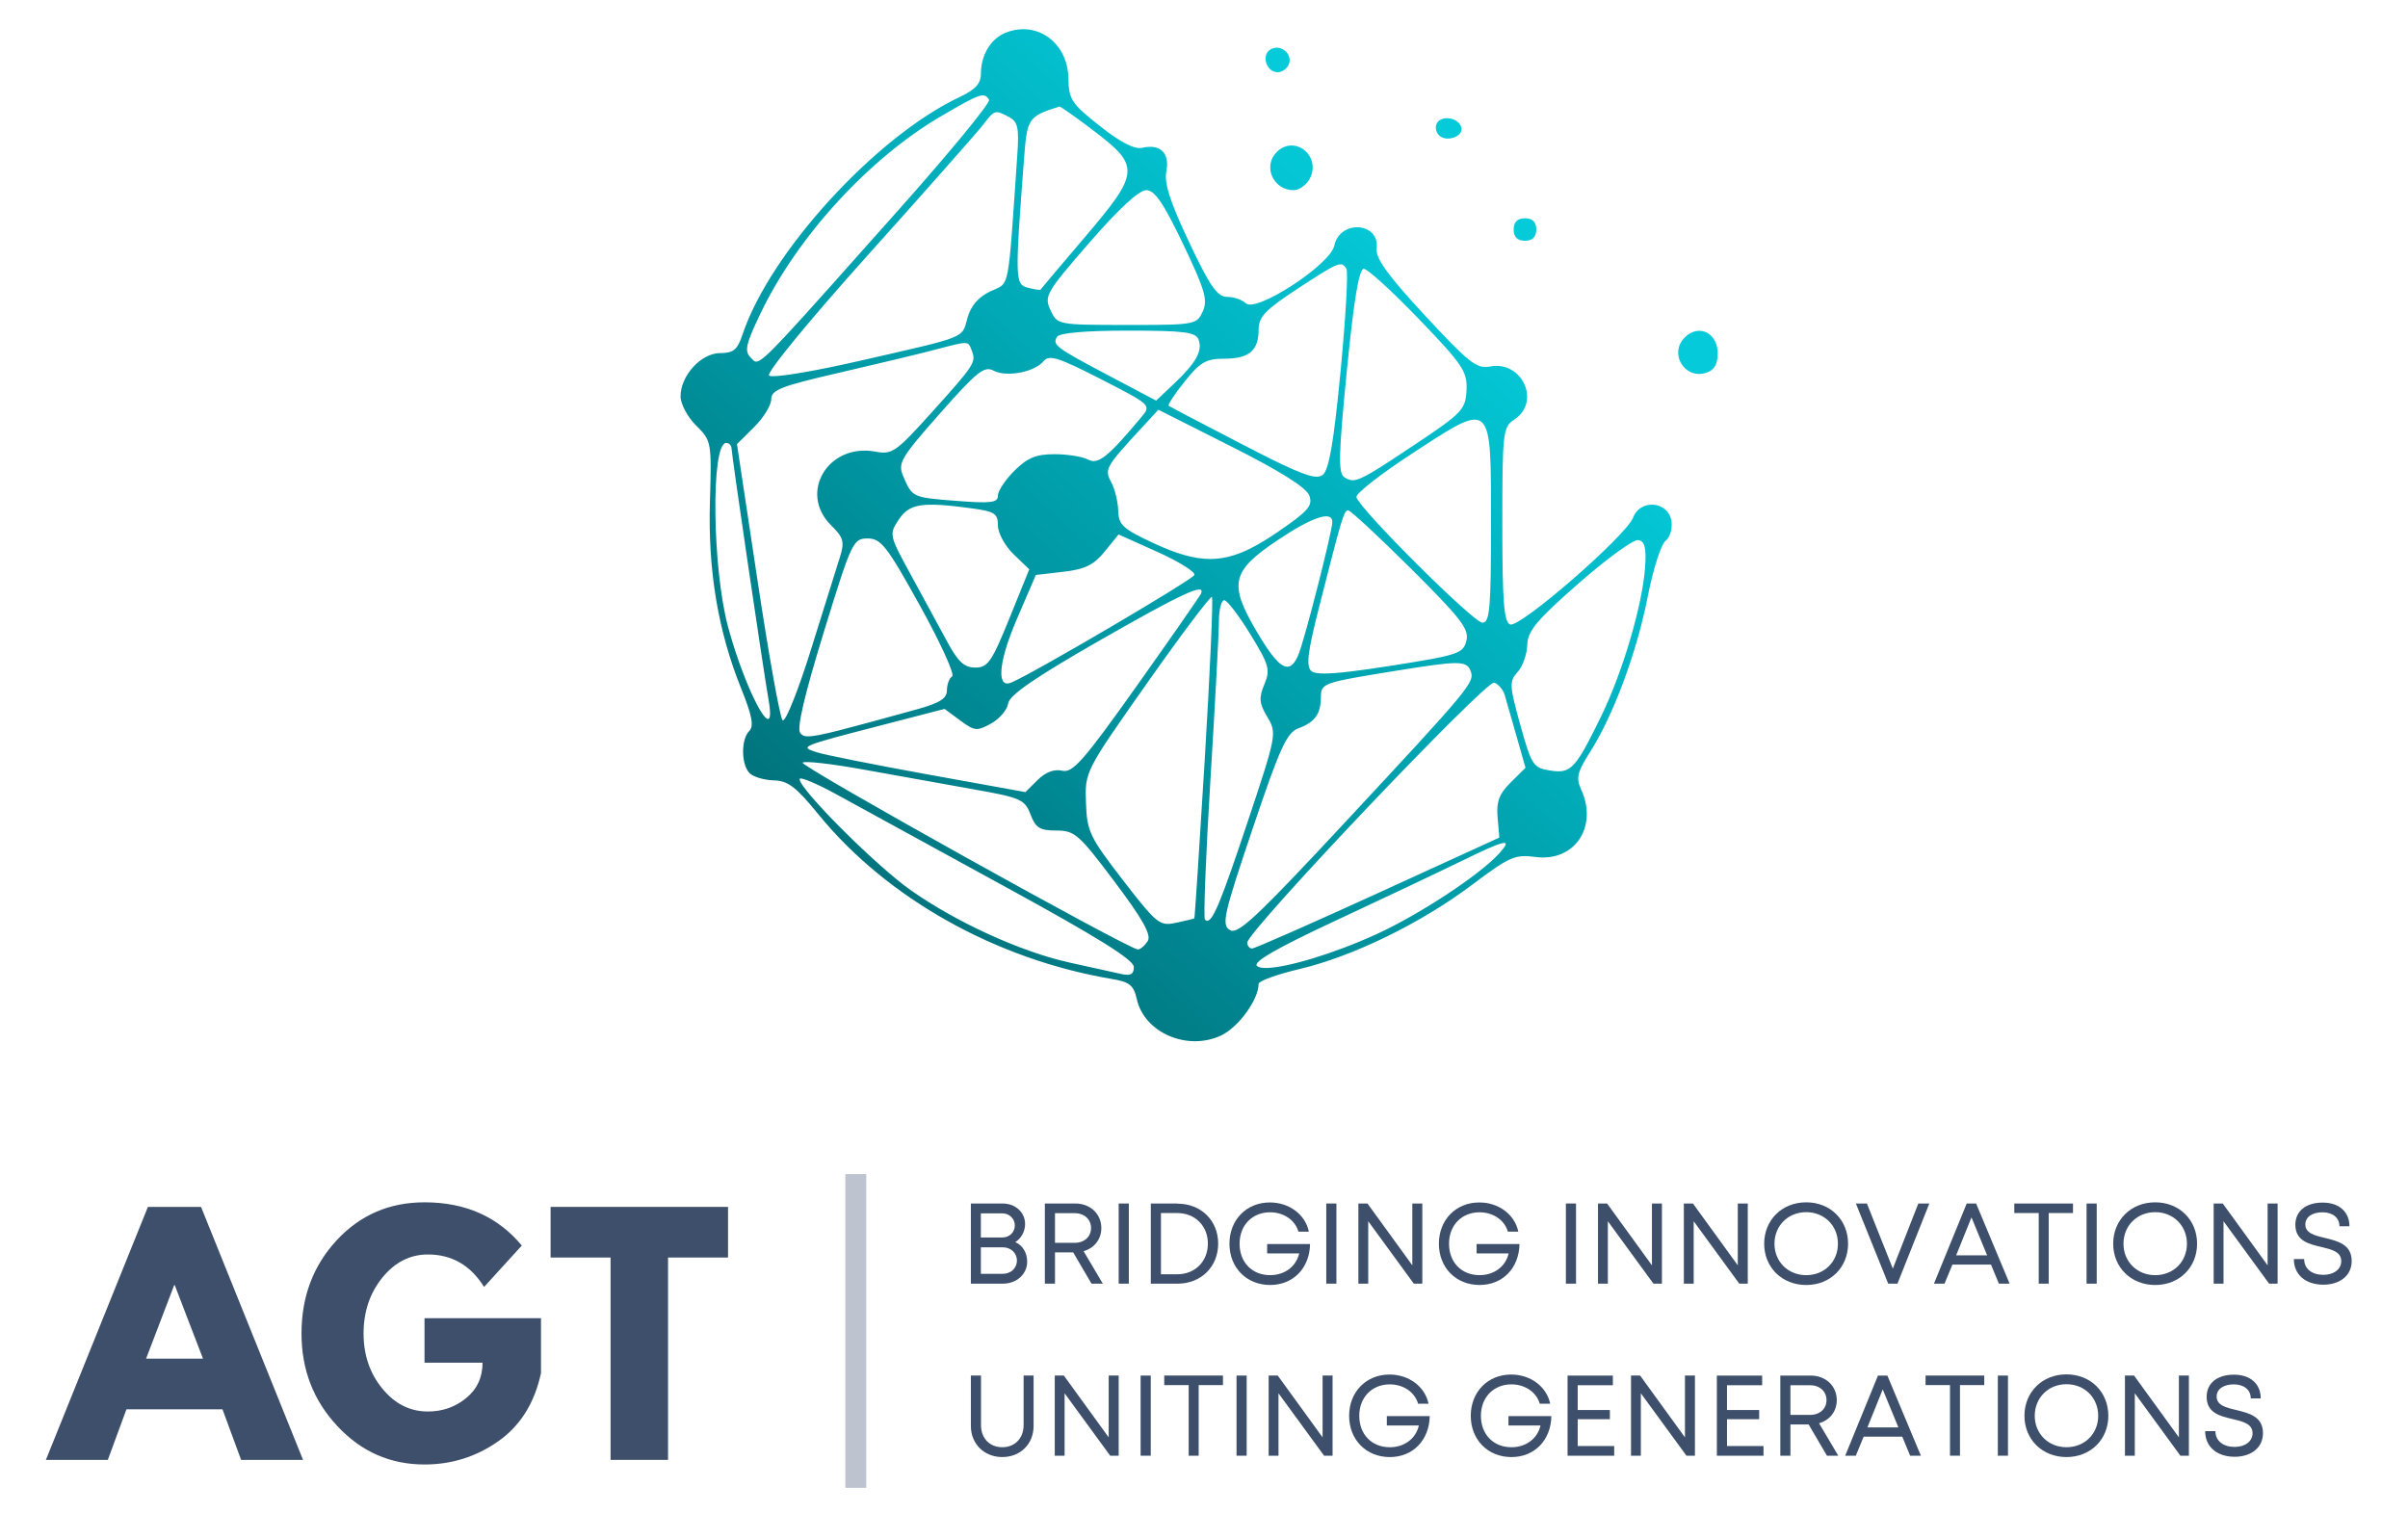 <?xml version="1.0" encoding="UTF-8"?>
<svg version="1.1" viewBox="0 0 1002.3 640.49" xmlns="http://www.w3.org/2000/svg">
<defs>
<linearGradient id="a" x2="1" gradientTransform="matrix(189.06 210.27 -210.27 189.06 394.63 491.44)" gradientUnits="userSpaceOnUse">
<stop stop-color="#016f78" offset="0"/>
<stop stop-color="#009aa6" offset=".454"/>
<stop stop-color="#04cad9" offset="1"/>
</linearGradient>
<clipPath id="b">
<path d="m0 1e3h1e3v-1e3h-1e3z"/>
</clipPath>
</defs>
<g transform="matrix(1.333 0 0 -1.333 -175.52 1039.3)">
<path d="m445.61 769.42c-4.588-1.88-7.638-6.967-7.638-12.743 0-3.097-1.707-4.985-6.632-7.302-26.167-12.323-59.288-48.569-67.822-74.213-1.57-4.718-2.829-5.759-6.961-5.759-5.948 0-12.378-7.018-12.378-13.523 0-2.359 2.188-6.455 4.866-9.099 4.791-4.742 4.858-5.112 4.309-23.756-0.641-21.497 2.535-40.493 9.742-58.339 3.397-8.411 4.047-11.794 2.552-13.28-2.637-2.61-2.569-10.551 0.118-13.212 1.175-1.158 4.553-2.157 7.528-2.225 4.394-0.1 6.97-2.056 13.883-10.551 21.366-26.265 55.51-45.412 91.815-51.498 5.399-0.907 6.7-1.973 7.655-6.279 2.323-10.485 15.792-16.302 26.319-11.349 5.416 2.552 11.719 11.222 11.719 16.134 0 0.881 5.77 2.963 12.834 4.634 16.713 3.962 37.962 14.345 53.877 26.331 11.636 8.755 13.353 9.503 19.78 8.647 12.151-1.611 19.58 9.418 14.213 21.103-1.638 3.55-1.192 5.413 2.754 11.617 7.301 11.458 14.602 31.075 17.996 48.376 1.709 8.662 4.216 16.587 5.583 17.603 1.374 1.023 2.216 3.785 1.877 6.144-0.887 6.228-9.68 7.11-11.954 1.192-2.207-5.758-35.36-34.585-38.427-33.417-1.934 0.739-2.433 7.127-2.433 31.226 0 28.943 0.169 30.403 3.761 32.771 8.382 5.515 2.432 18.492-7.597 16.554-4.15-0.807-6.598 1.124-20.328 15.94-11.515 12.431-15.47 17.896-15.081 20.835 1.098 8.301-11.482 9.225-13.231 0.964-1.259-5.968-24.511-21.086-27.646-17.98-1.098 1.091-3.701 1.981-5.795 1.981-3.077 0-5.349 3.266-11.898 17.107-5.939 12.558-7.823 18.434-7.097 22.111 1.124 5.708-1.884 8.654-7.519 7.344-2.417-0.553-6.785 1.696-13.274 6.825-8.855 7-9.682 8.277-9.792 14.908-0.137 8.996-6.515 15.309-14.101 15.31-1.813 0-3.694-0.361-5.577-1.132m-79.489-101.47c-2.061 2.048-1.614 4.122 2.94 13.665 11.5 24.109 33.94 48.62 56.685 61.9 12.04 7.034 13.248 7.445 14.769 5.011 0.541-0.864-12.277-16.461-28.473-34.643-35.415-39.774-41.819-47.141-44.244-47.142-0.689 0-1.056 0.594-1.677 1.209m86.527 21.867c-4.047 1.04-4.09 2.51-1.216 40.25 0.971 12.759 1.25 13.179 11.009 16.335 0.312 0.101 5.297-3.408 11.059-7.807 14.228-10.853 14.026-12.918-3.126-33.048-7.485-8.788-13.696-16.133-13.798-16.334-0.021-0.048-0.129-0.07-0.309-0.07-0.607-1e-3 -2.027 0.259-3.619 0.674m-80.833-27.433c-0.886 0.865 12.421 17.083 30.975 37.758 17.887 19.936 33.99 38.143 35.774 40.468 3.692 4.81 3.793 4.835 8.203 2.493 2.73-1.443 3.152-3.374 2.56-11.836-3.016-43.658-2.23-39.671-8.373-42.567-3.742-1.762-6.116-4.499-7.181-8.293-1.842-6.53 0.422-5.633-33.847-13.472-12.637-2.888-23.316-4.749-26.888-4.75-0.665 0-1.083 0.065-1.223 0.199m111.76 15.807c-21.714 0.017-21.714 0.017-23.877 4.625-2.045 4.366-1.42 5.457 12.1 21.037 9.048 10.424 15.537 16.426 17.759 16.426 2.678 0 5.373-3.928 11.55-16.847 6.852-14.345 7.765-17.477 6.116-21.053-1.803-3.929-2.399-4.189-21.057-4.189-0.827 0-1.69 0-2.591 1e-3m36.06-37.32c-12.31 6.363-22.677 11.801-23.04 12.079-0.355 0.277 1.901 3.701 5.02 7.605 4.798 6.011 6.674 7.092 12.241 7.092 7.832 0 10.824 2.502 10.824 9.041 0 4.021 2.01 6.145 11.946 12.675 13.08 8.579 13.892 8.915 15.471 6.38 0.592-0.956-0.228-15.361-1.825-32.015-2.146-22.304-3.617-30.831-5.584-32.36-0.465-0.362-1.05-0.564-1.861-0.564-2.962 0-8.949 2.692-23.192 10.067m31.853-10.267c-1.993 1.267-1.875 6.724 0.744 33.308 2.18 22.094 3.793 31.806 5.29 31.806 1.182 0 8.956-7.084 17.27-15.748 13.721-14.295 15.09-16.343 14.804-22.169-0.296-5.993-1.329-7.084-15.836-16.771-13.037-8.695-17.184-11.338-19.732-11.338-0.943 0-1.666 0.361-2.54 0.912m-73.337 31.63c-16.899 8.931-17.98 9.737-16.391 12.28 0.751 1.201 8.964 1.906 22.136 1.906 17.414 0 21.122-0.462 22.01-2.753 1.361-3.518-0.743-7.312-7.697-13.876l-5.534-5.222zm-102.12-107.5c-0.82 0.839-4.352 20.59-7.858 43.885l-6.378 42.365 5.347 5.305c2.941 2.913 5.349 6.825 5.349 8.697 0 2.896 3.074 4.104 20.793 8.184 11.44 2.645 24.781 5.834 29.648 7.11 11.601 3.03 10.966 3.038 12.2-0.16 1.394-3.585 0.861-4.39-12.944-19.693-10.747-11.919-11.973-12.767-17.177-11.793-14.71 2.728-24.088-12.826-13.857-22.975 3.946-3.904 4.293-5.171 2.772-10.007-0.955-3.046-5.044-16.091-9.074-28.992-3.87-12.389-7.685-21.975-8.709-21.976-0.042 0-0.08 0.016-0.112 0.05m81.483 112.13c1.765 2.116 4.537 1.251 17.895-5.591 15.673-8.024 15.783-8.125 12.691-11.827-10.502-12.548-13.519-14.958-16.654-13.296-1.74 0.923-6.455 1.679-10.485 1.679-5.746 0-8.457-1.108-12.505-5.129-2.847-2.82-5.179-6.329-5.179-7.789 0-2.233-2.087-2.502-12.826-1.672-13.924 1.084-13.916 1.084-16.729 7.673-1.766 4.138-0.878 5.666 11.457 19.642 11.499 13.037 13.831 14.908 16.721 13.381 1.251-0.665 2.945-0.968 4.773-0.968 4.086 0 8.845 1.514 10.841 3.897m34.438-56.854c-9.666 4.491-10.992 5.709-11.119 10.208-0.075 2.813-1.057 6.808-2.18 8.872-2.179 4.038-1.783 4.743 9.53 16.998l5.197 5.625 22.864-11.525c15.139-7.631 23.328-12.776 24.248-15.244 1.192-3.191-0.228-4.827-10.029-11.534-8.2-5.61-14.322-8.303-20.896-8.304-5.179 0-10.638 1.671-17.615 4.904m63.267 14.414c-0.246 1.099 7.663 7.285 17.574 13.733 25.017 16.301 24.452 16.83 24.452-22.321 0-26.181-0.389-30.63-2.681-30.63-2.776 0-38.576 35.674-39.345 39.218m-196.12-40.856c-5.043 18.334-5.508 57.769-0.684 57.769 0.93 0 1.69-0.797 1.69-1.762 0-1.804 9.784-68.253 11.558-78.494 0.721-4.151 0.557-5.948-0.179-5.949-1.991-1e-3 -8.177 13.162-12.385 28.436m68.21-4.053c-2.459 4.574-7.536 13.917-11.287 20.758-6.692 12.239-6.76 12.524-3.727 17.107 3.329 5.038 7.283 5.651 22.779 3.543 7.199-0.974 8.204-1.637 8.204-5.371 0-2.351 2.205-6.382 4.891-8.974l4.893-4.709-6.218-15.345c-5.492-13.557-6.735-15.337-10.638-15.337-3.472 9e-3 -5.399 1.813-8.897 8.328m113.82-9.394c-1.665 1.494-1.14 5.843 2.315 19.466 7.317 28.843 7.875 30.698 9.218 30.698 0.71 0 9.547-8.209 19.635-18.241 15.68-15.596 18.183-18.862 17.261-22.496-1.006-3.979-2.568-4.49-23.682-7.807-10.388-1.629-16.892-2.405-20.672-2.405-2.218 0-3.497 0.267-4.075 0.785m-16.966 12.189c-8.897 15.067-8.027 18.945 6.421 28.649 10.773 7.245 17.109 9.36 17.109 5.7 0-2.971-8.745-37.179-10.62-41.543-1.03-2.404-2.124-3.655-3.457-3.655-2.219 0-5.099 3.465-9.453 10.849m-75.002 3.954 5.956 13.85 8.592 0.999c6.769 0.78 9.498 2.115 12.911 6.32l4.326 5.331 12.133-5.448c6.666-2.996 11.863-6.237 11.549-7.202-0.473-1.453-50.466-30.823-57.199-33.611-0.452-0.187-0.854-0.278-1.206-0.278-3.313 0-2.21 8.064 2.938 20.039m-67.601-35.525c-1.159 1.385 1.241 11.659 7.308 31.411 8.728 28.364 9.192 29.363 13.729 29.363 4.174 0 6-2.343 16.358-21.036 6.404-11.566 10.917-21.481 10.029-22.026-0.896-0.545-1.631-2.51-1.631-4.349 0-2.551-2.221-3.97-9.285-5.925-23.077-6.372-30.879-8.473-34.068-8.473-1.404 0-1.914 0.407-2.44 1.035m234.06-11.685c-5.186 0.815-5.725 1.654-9.225 14.228-3.43 12.332-3.488 13.607-0.861 16.495 1.572 1.721 2.94 5.532 3.032 8.469 0.15 4.433 2.891 7.723 16.102 19.307 8.763 7.681 17.126 13.741 18.592 13.473 1.982-0.378 2.516-2.468 2.11-8.336-0.813-11.844-6.921-32.678-13.603-46.428-6.947-14.279-8.966-17.469-13.453-17.47-0.805 0-1.688 0.103-2.694 0.262m-174.47 14.673c2.637 1.452 5.027 4.273 5.314 6.246 0.381 2.602 8.297 8.049 28.313 19.533 25.888 14.832 33.382 18.307 31.92 14.807-0.329-0.78-9.352-13.749-20.057-28.826-16.671-23.47-20.017-27.281-23.295-26.5-2.475 0.588-5.179-0.428-7.663-2.888l-3.827-3.793-30.392 5.498c-16.712 3.021-32.376 6.152-34.809 6.95-5.391 1.763-5.299 1.805 20.421 8.47l19.542 5.062 4.876-3.61c2.447-1.81 3.785-2.657 5.209-2.657 1.19 0 2.439 0.592 4.448 1.708m41.147-48.895c-10.384 13.439-11.221 15.184-11.533 24.183-0.338 9.687-0.304 9.754 19.104 37.345 10.695 15.203 19.804 27.299 20.226 26.879 0.431-0.428-0.574-23.126-2.222-50.449-1.656-27.323-3.126-49.786-3.27-49.912-0.143-0.125-2.703-0.755-5.694-1.385-0.984-0.209-1.811-0.353-2.58-0.353-3.247 0-5.443 2.572-14.031 13.692m25.617-12.349c-0.498 0.496 0.279 20.18 1.724 43.742 1.445 23.563 2.637 45.799 2.644 49.417 9e-3 3.618 0.752 6.582 1.657 6.582 0.903 0 4.571-4.777 8.144-10.611 5.899-9.62 6.304-11.08 4.386-15.672-1.766-4.23-1.615-5.918 0.937-10.191 3.008-5.052 2.916-5.539-6.244-33.006-7.897-23.658-10.647-30.617-12.525-30.618-0.253 0-0.49 0.127-0.723 0.357m7.79-3.264c-2.661 1.644-1.977 4.699 7.098 31.637 8.558 25.401 10.679 30.042 14.321 31.377 5.12 1.881 6.969 4.44 7.004 9.696 0.033 4.39 0.49 4.549 23.032 8.2 20.142 3.266 22.451 3.266 23.709 9e-3 1.359-3.526 0.067-5.087-39.559-47.654-24.652-26.482-31.793-33.498-34.766-33.498-0.323 0-0.597 0.083-0.839 0.233m5.441-3.904c0 3.534 74.649 82.112 77.117 81.18 1.316-0.504 2.771-2.225 3.244-3.818 0.463-1.596 2.118-7.38 3.68-12.836l2.834-9.931-4.629-4.591c-3.612-3.576-4.516-5.994-4.092-10.904l0.551-6.312-37.862-17.318c-20.827-9.526-38.536-17.326-39.355-17.326-0.812 0-1.488 0.839-1.488 1.856m-138.84 56.166c0.397 0.646 8.906-0.311 18.91-2.124 9.995-1.814 25.405-4.583 34.243-6.145 14.964-2.653 16.197-3.198 17.988-7.882 1.597-4.214 2.915-5.028 8.086-5.028 5.712 0 7.047-1.176 18.166-15.974 8.863-11.811 11.567-16.647 10.35-18.552-0.904-1.427-2.282-2.601-3.067-2.61h-4e-3c-2.796-2e-3 -105.4 57.149-104.67 58.315m99.463-65.979c-2.189 0.487-9.412 2.082-16.053 3.55-15.268 3.367-35.486 12.592-49.782 22.707-10.849 7.673-34.591 31.419-34.591 34.601 0 0.882 5.408-1.386 12.023-5.037 6.616-3.651 30.087-16.502 52.156-28.565 28.643-15.647 40.15-22.815 40.184-25.032 0.025-1.726-0.522-2.478-2.033-2.478-0.517 0-1.146 0.088-1.904 0.254m42.372 2.535c-1.259 1.251 6.396 5.649 24.57 14.119 14.524 6.774 31.98 15.035 38.799 18.366 14.548 7.118 16.777 7.589 12.217 2.553-6.007-6.623-24.85-19.022-38.165-25.108-13.511-6.185-28.349-10.589-34.631-10.59-1.374 0-2.338 0.211-2.79 0.66m4.207 286.17c-2.931-1.797-1.225-7.094 2.282-7.094 1.386 0 2.957 1.125 3.489 2.502 1.018 2.626-1.263 5.158-3.788 5.158-0.663 0-1.342-0.174-1.983-0.566m52.046-22.933c-0.684-1.108-0.414-2.838 0.601-3.845 2.382-2.359 7.927-0.303 6.951 2.585-0.581 1.741-2.586 2.741-4.445 2.741-1.27 0-2.472-0.466-3.107-1.481m-50.043-9.066c-4.452-4.407-1.141-11.929 5.247-11.929 1.715 0 3.972 1.579 5.01 3.5 2.85 5.276-1.106 10.467-5.639 10.467-1.556 1e-3 -3.178-0.61-4.618-2.038m73.971-24.209c0-2.343 1.174-3.509 3.541-3.509 2.357 0 3.53 1.166 3.53 3.509 0 2.334-1.173 3.508-3.53 3.508-2.367 0-3.541-1.174-3.541-3.508m53.441-33.686c-5.036-4.986-0.111-13.195 6.643-11.072 2.524 0.788 3.623 2.644 3.623 6.094 0 4.315-2.682 7.027-5.76 7.027-1.496 0-3.085-0.64-4.506-2.049" fill="url(#a)"/>
<g clip-path="url(#b)">
<g transform="translate(444.79 381.86)">
<path d="m0 0h-6.839v8.28h6.885c2.466 0 4.374-1.767 4.374-4.14 0-2.372-1.908-4.14-4.42-4.14m3.768 15.119c0-2.094-1.628-3.768-3.908-3.768h-6.699v7.537h6.699c2.187 0 3.908-1.675 3.908-3.769m0.14-5.211c1.861 1.117 3.071 3.397 3.071 5.63 0 3.629-2.978 6.42-7.026 6.42h-9.909v-25.029h10.002c4.327 0 7.583 3.024 7.583 6.839 0 2.792-1.395 5.118-3.721 6.14" fill="#3d4f6b"/>
</g>
<g transform="translate(461.1 400.8)">
<path d="m0 0h6.141c3.071 0 5.117-1.954 5.117-4.652 0-2.653-2.046-4.607-5.117-4.607h-6.141zm11.398-22.006h3.536l-6.002 10.142c3.304 0.93 5.537 3.676 5.537 7.212 0 4.42-3.443 7.675-8.142 7.675h-9.491v-25.029h3.164v9.77h5.676z" fill="#3d4f6b"/>
</g>
<path d="m480.99 378.79h3.164v25.029h-3.164z" fill="#3d4f6b"/>
<g transform="translate(499.26 381.72)">
<path d="m0 0h-5.071v19.121h5.071c5.629 0 9.584-4.048 9.584-9.537 0-5.536-3.955-9.584-9.584-9.584m0.093 22.099h-8.328v-25.03h8.328c7.35 0 12.701 5.257 12.701 12.515 0 7.211-5.351 12.468-12.701 12.468z" fill="#3d4f6b"/>
</g>
<g transform="translate(527.35 391.17)">
<path d="m0 0v-2.931h10.002c-0.931-4.093-4.513-6.792-9.072-6.792-5.676 0-9.537 4.047-9.537 9.816s3.955 9.816 9.537 9.816c4.187 0 7.769-2.372 8.84-6.048h3.255c-1.116 5.398-6.187 9.118-12.188 9.118-7.304 0-12.608-5.442-12.608-12.886 0-7.443 5.304-12.886 12.701-12.886 7.211 0 12.329 5.257 12.468 12.793z" fill="#3d4f6b"/>
</g>
<path d="m545.81 378.79h3.164v25.029h-3.164z" fill="#3d4f6b"/>
<g transform="translate(572.68 403.82)">
<path d="m0 0v-19.307l-14.003 19.307h-2.839v-25.029h3.071v19.493l14.236-19.493h2.652v25.029z" fill="#3d4f6b"/>
</g>
<g transform="translate(592.75 391.17)">
<path d="m0 0v-2.931h10.002c-0.931-4.093-4.515-6.792-9.075-6.792-5.676 0-9.535 4.047-9.535 9.816s3.956 9.816 9.535 9.816c4.189 0 7.769-2.372 8.842-6.048h3.257c-1.117 5.398-6.188 9.118-12.192 9.118-7.303 0-12.606-5.442-12.606-12.886 0-7.443 5.303-12.886 12.699-12.886 7.213 0 12.329 5.257 12.469 12.793z" fill="#3d4f6b"/>
</g>
<path d="m620.63 378.79h3.165v25.029h-3.165z" fill="#3d4f6b"/>
<g transform="translate(647.5 403.82)">
<path d="m0 0v-19.307l-14.002 19.307h-2.838v-25.029h3.072v19.493l14.236-19.493h2.652v25.029z" fill="#3d4f6b"/>
</g>
<g transform="translate(674.31 403.82)">
<path d="m0 0v-19.307l-14.006 19.307h-2.838v-25.029h3.073v19.493l14.234-19.493h2.653v25.029z" fill="#3d4f6b"/>
</g>
<g transform="translate(695.67 381.44)">
<path d="m0 0c-5.672 0-9.909 4.233-9.909 9.815 0 5.63 4.237 9.864 9.909 9.864 5.676 0 9.909-4.234 9.909-9.864 0-5.628-4.233-9.815-9.909-9.815m0-3.07c7.583 0 13.074 5.536 13.074 12.885 0 7.398-5.491 12.934-13.074 12.934s-13.118-5.536-13.118-12.934c0-7.349 5.535-12.885 13.118-12.885" fill="#3d4f6b"/>
</g>
<g transform="translate(730.68 403.82)">
<path d="m0 0-7.959-20.33-8.095 20.33h-3.443l10.1-25.029h2.881l9.958 25.029z" fill="#3d4f6b"/>
</g>
<g transform="translate(747.28 399.49)">
<path d="m0 0 4.887-11.862h-9.68zm8.56-20.702h3.349l-10.465 25.029h-2.931l-10.236-25.029h3.301l2.468 5.955h12.051z" fill="#3d4f6b"/>
</g>
<g transform="translate(778.98 403.82)">
<path d="m0 0h-18.331v-2.978h7.632v-22.051h3.116v22.051h7.583z" fill="#3d4f6b"/>
</g>
<path d="m783.22 378.79h3.165v25.029h-3.165z" fill="#3d4f6b"/>
<g transform="translate(804.65 381.44)">
<path d="m0 0c-5.677 0-9.91 4.233-9.91 9.815 0 5.63 4.233 9.864 9.91 9.864 5.676 0 9.909-4.234 9.909-9.864 0-5.628-4.233-9.815-9.909-9.815m0-3.07c7.583 0 13.074 5.536 13.074 12.885 0 7.398-5.491 12.934-13.074 12.934-7.584 0-13.119-5.536-13.119-12.934 0-7.349 5.535-12.885 13.119-12.885" fill="#3d4f6b"/>
</g>
<g transform="translate(839.75 403.82)">
<path d="m0 0v-19.307l-14.006 19.307h-2.838v-25.029h3.073v19.493l14.234-19.493h2.653v25.029z" fill="#3d4f6b"/>
</g>
<g transform="translate(857.16 378.47)">
<path d="m0 0c4.979 0 8.841 2.698 8.841 7.396 0 5.211-4.418 6.235-8.373 7.212-3.214 0.745-6.096 1.489-6.096 4.187 0 2.419 2.277 3.814 5.35 3.814 3.023 0 5.305-1.582 5.305-4.373h3.117c0 4.513-3.214 7.398-8.374 7.398-5.165 0-8.515-2.606-8.515-6.932 0-5.024 4.277-6.048 8.14-6.932 3.257-0.791 6.188-1.489 6.188-4.42 0-2.652-2.467-4.28-5.583-4.28-3.487 0-5.999 1.815-5.999 4.932h-3.214c0-4.932 3.726-8.002 9.213-8.002" fill="#3d4f6b"/>
</g>
<g transform="translate(444.65 324.64)">
<path d="m0 0c5.629 0 9.77 4.048 9.77 9.724v15.723h-3.117v-15.491c0-4.141-2.792-6.888-6.653-6.888-3.908 0-6.653 2.747-6.653 6.888v15.491h-3.163v-15.723c0-5.676 4.187-9.724 9.816-9.724" fill="#3d4f6b"/>
</g>
<g transform="translate(477.87 350.09)">
<path d="m0 0v-19.307l-14.003 19.307h-2.839v-25.027h3.071v19.491l14.236-19.491h2.652v25.027z" fill="#3d4f6b"/>
</g>
<path d="m487.84 325.06h3.164v25.027h-3.164z" fill="#3d4f6b"/>
<g transform="translate(513.55 350.09)">
<path d="m0 0h-18.331v-2.977h7.63v-22.05h3.117v22.05h7.584z" fill="#3d4f6b"/>
</g>
<path d="m517.79 325.06h3.163v25.027h-3.163z" fill="#3d4f6b"/>
<g transform="translate(544.66 350.09)">
<path d="m0 0v-19.307l-14.003 19.307h-2.838v-25.027h3.07v19.491l14.237-19.491h2.651v25.027z" fill="#3d4f6b"/>
</g>
<g transform="translate(564.72 337.43)">
<path d="m0 0v-2.932h10.003c-0.931-4.093-4.513-6.794-9.072-6.794-5.676 0-9.537 4.05-9.537 9.819 0 5.768 3.954 9.816 9.537 9.816 4.187 0 7.769-2.373 8.839-6.048h3.256c-1.116 5.397-6.187 9.118-12.188 9.118-7.304 0-12.609-5.443-12.609-12.886 0-7.445 5.305-12.887 12.702-12.887 7.211 0 12.328 5.257 12.468 12.794z" fill="#3d4f6b"/>
</g>
<g transform="translate(602.7 337.43)">
<path d="m0 0v-2.932h10.002c-0.927-4.093-4.511-6.794-9.07-6.794-5.677 0-9.535 4.05-9.535 9.819 0 5.768 3.951 9.816 9.535 9.816 4.188 0 7.768-2.373 8.84-6.048h3.258c-1.116 5.397-6.188 9.118-12.191 9.118-7.306 0-12.607-5.443-12.607-12.886 0-7.445 5.301-12.887 12.7-12.887 7.212 0 12.328 5.257 12.469 12.794z" fill="#3d4f6b"/>
</g>
<g transform="translate(624.32 328.08)">
<path d="m0 0v8.373h10.046v2.885h-10.046v7.722h10.978v3.024h-14.143v-25.027h14.561v3.023z" fill="#3d4f6b"/>
</g>
<g transform="translate(657.81 350.09)">
<path d="m0 0v-19.307l-14.001 19.307h-2.838v-25.027h3.068v19.491l14.239-19.491h2.648v25.027z" fill="#3d4f6b"/>
</g>
<g transform="translate(670.94 328.08)">
<path d="m0 0v8.373h10.046v2.885h-10.046v7.722h10.978v3.024h-14.143v-25.027h14.562v3.023z" fill="#3d4f6b"/>
</g>
<g transform="translate(690.75 347.06)">
<path d="m0 0h6.145c3.067 0 5.115-1.954 5.115-4.652 0-2.652-2.048-4.606-5.115-4.606h-6.145zm11.401-22.004h3.537l-6.004 10.141c3.301 0.93 5.535 3.675 5.535 7.211 0 4.42-3.443 7.675-8.139 7.675h-9.49v-25.027h3.16v9.769h5.677z" fill="#3d4f6b"/>
</g>
<g transform="translate(719.57 345.76)">
<path d="m0 0 4.886-11.863h-9.675zm8.563-20.701h3.35l-10.47 25.027h-2.93l-10.237-25.027h3.306l2.463 5.953h12.051z" fill="#3d4f6b"/>
</g>
<g transform="translate(751.27 350.09)">
<path d="m0 0h-18.327v-2.977h7.627v-22.05h3.116v22.05h7.584z" fill="#3d4f6b"/>
</g>
<path d="m755.51 325.06h3.165v25.027h-3.165z" fill="#3d4f6b"/>
<g transform="translate(776.94 327.71)">
<path d="m0 0c-5.672 0-9.905 4.231-9.905 9.814 0 5.629 4.233 9.864 9.905 9.864 5.677 0 9.909-4.235 9.909-9.864 0-5.628-4.232-9.814-9.909-9.814m0-3.072c7.583 0 13.074 5.536 13.074 12.886 0 7.397-5.491 12.934-13.074 12.934s-13.118-5.537-13.118-12.934c0-7.35 5.535-12.886 13.118-12.886" fill="#3d4f6b"/>
</g>
<g transform="translate(812.05 350.09)">
<path d="m0 0v-19.307l-14.006 19.307h-2.838v-25.027h3.072v19.491l14.235-19.491h2.653v25.027z" fill="#3d4f6b"/>
</g>
<g transform="translate(829.46 324.73)">
<path d="m0 0c4.979 0 8.837 2.697 8.837 7.397 0 5.211-4.418 6.235-8.373 7.211-3.209 0.745-6.092 1.49-6.092 4.188 0 2.419 2.278 3.814 5.351 3.814 3.023 0 5.3-1.582 5.3-4.373h3.117c0 4.513-3.209 7.397-8.373 7.397-5.165 0-8.515-2.605-8.515-6.932 0-5.024 4.281-6.048 8.144-6.931 3.257-0.792 6.188-1.489 6.188-4.42 0-2.652-2.468-4.279-5.584-4.279-3.491 0-6.003 1.814-6.003 4.93h-3.209c0-4.93 3.722-8.002 9.212-8.002" fill="#3d4f6b"/>
</g>
<g transform="translate(195.06 355.37)">
<path d="m0 0-8.821 22.952h-0.174l-8.777-22.952zm-0.608 47.385 31.851-79.004h-19.337l-5.823 15.809h-29.982l-5.822-15.809h-19.337l31.851 79.004z" fill="#3d4f6b"/>
</g>
<g transform="translate(300.6 368)">
<path d="m0 0v-17.159c-2.031-9.385-6.496-16.485-13.383-21.297-6.866-4.822-14.535-7.228-22.986-7.228-10.668 0-19.728 3.982-27.201 11.976-7.474 7.98-11.211 17.616-11.211 28.918 0 11.497 3.65 21.187 10.95 29.092 7.322 7.927 16.479 11.889 27.462 11.889 12.797 0 22.921-4.506 30.373-13.501l-11.775-12.934c-4.205 6.762-10.06 10.147-17.556 10.147-5.561 0-10.298-2.417-14.208-7.229-3.911-4.823-5.866-10.649-5.866-17.464 0-6.707 1.955-12.445 5.866-17.203 3.91-4.769 8.647-7.143 14.208-7.143 4.574 0 8.561 1.394 11.95 4.181 3.411 2.788 5.127 6.468 5.127 11.062h-18.119v13.893z" fill="#3d4f6b"/>
</g>
<g transform="translate(303.6 386.95)">
<path d="m0 0v15.81h55.402v-15.81h-18.729v-63.194h-17.945v63.194z" fill="#3d4f6b"/>
</g>
<path d="m395.64 413.02h6.533v-97.991h-6.533z" fill="#bdc4d0"/>
</g>
</g>
</svg>
